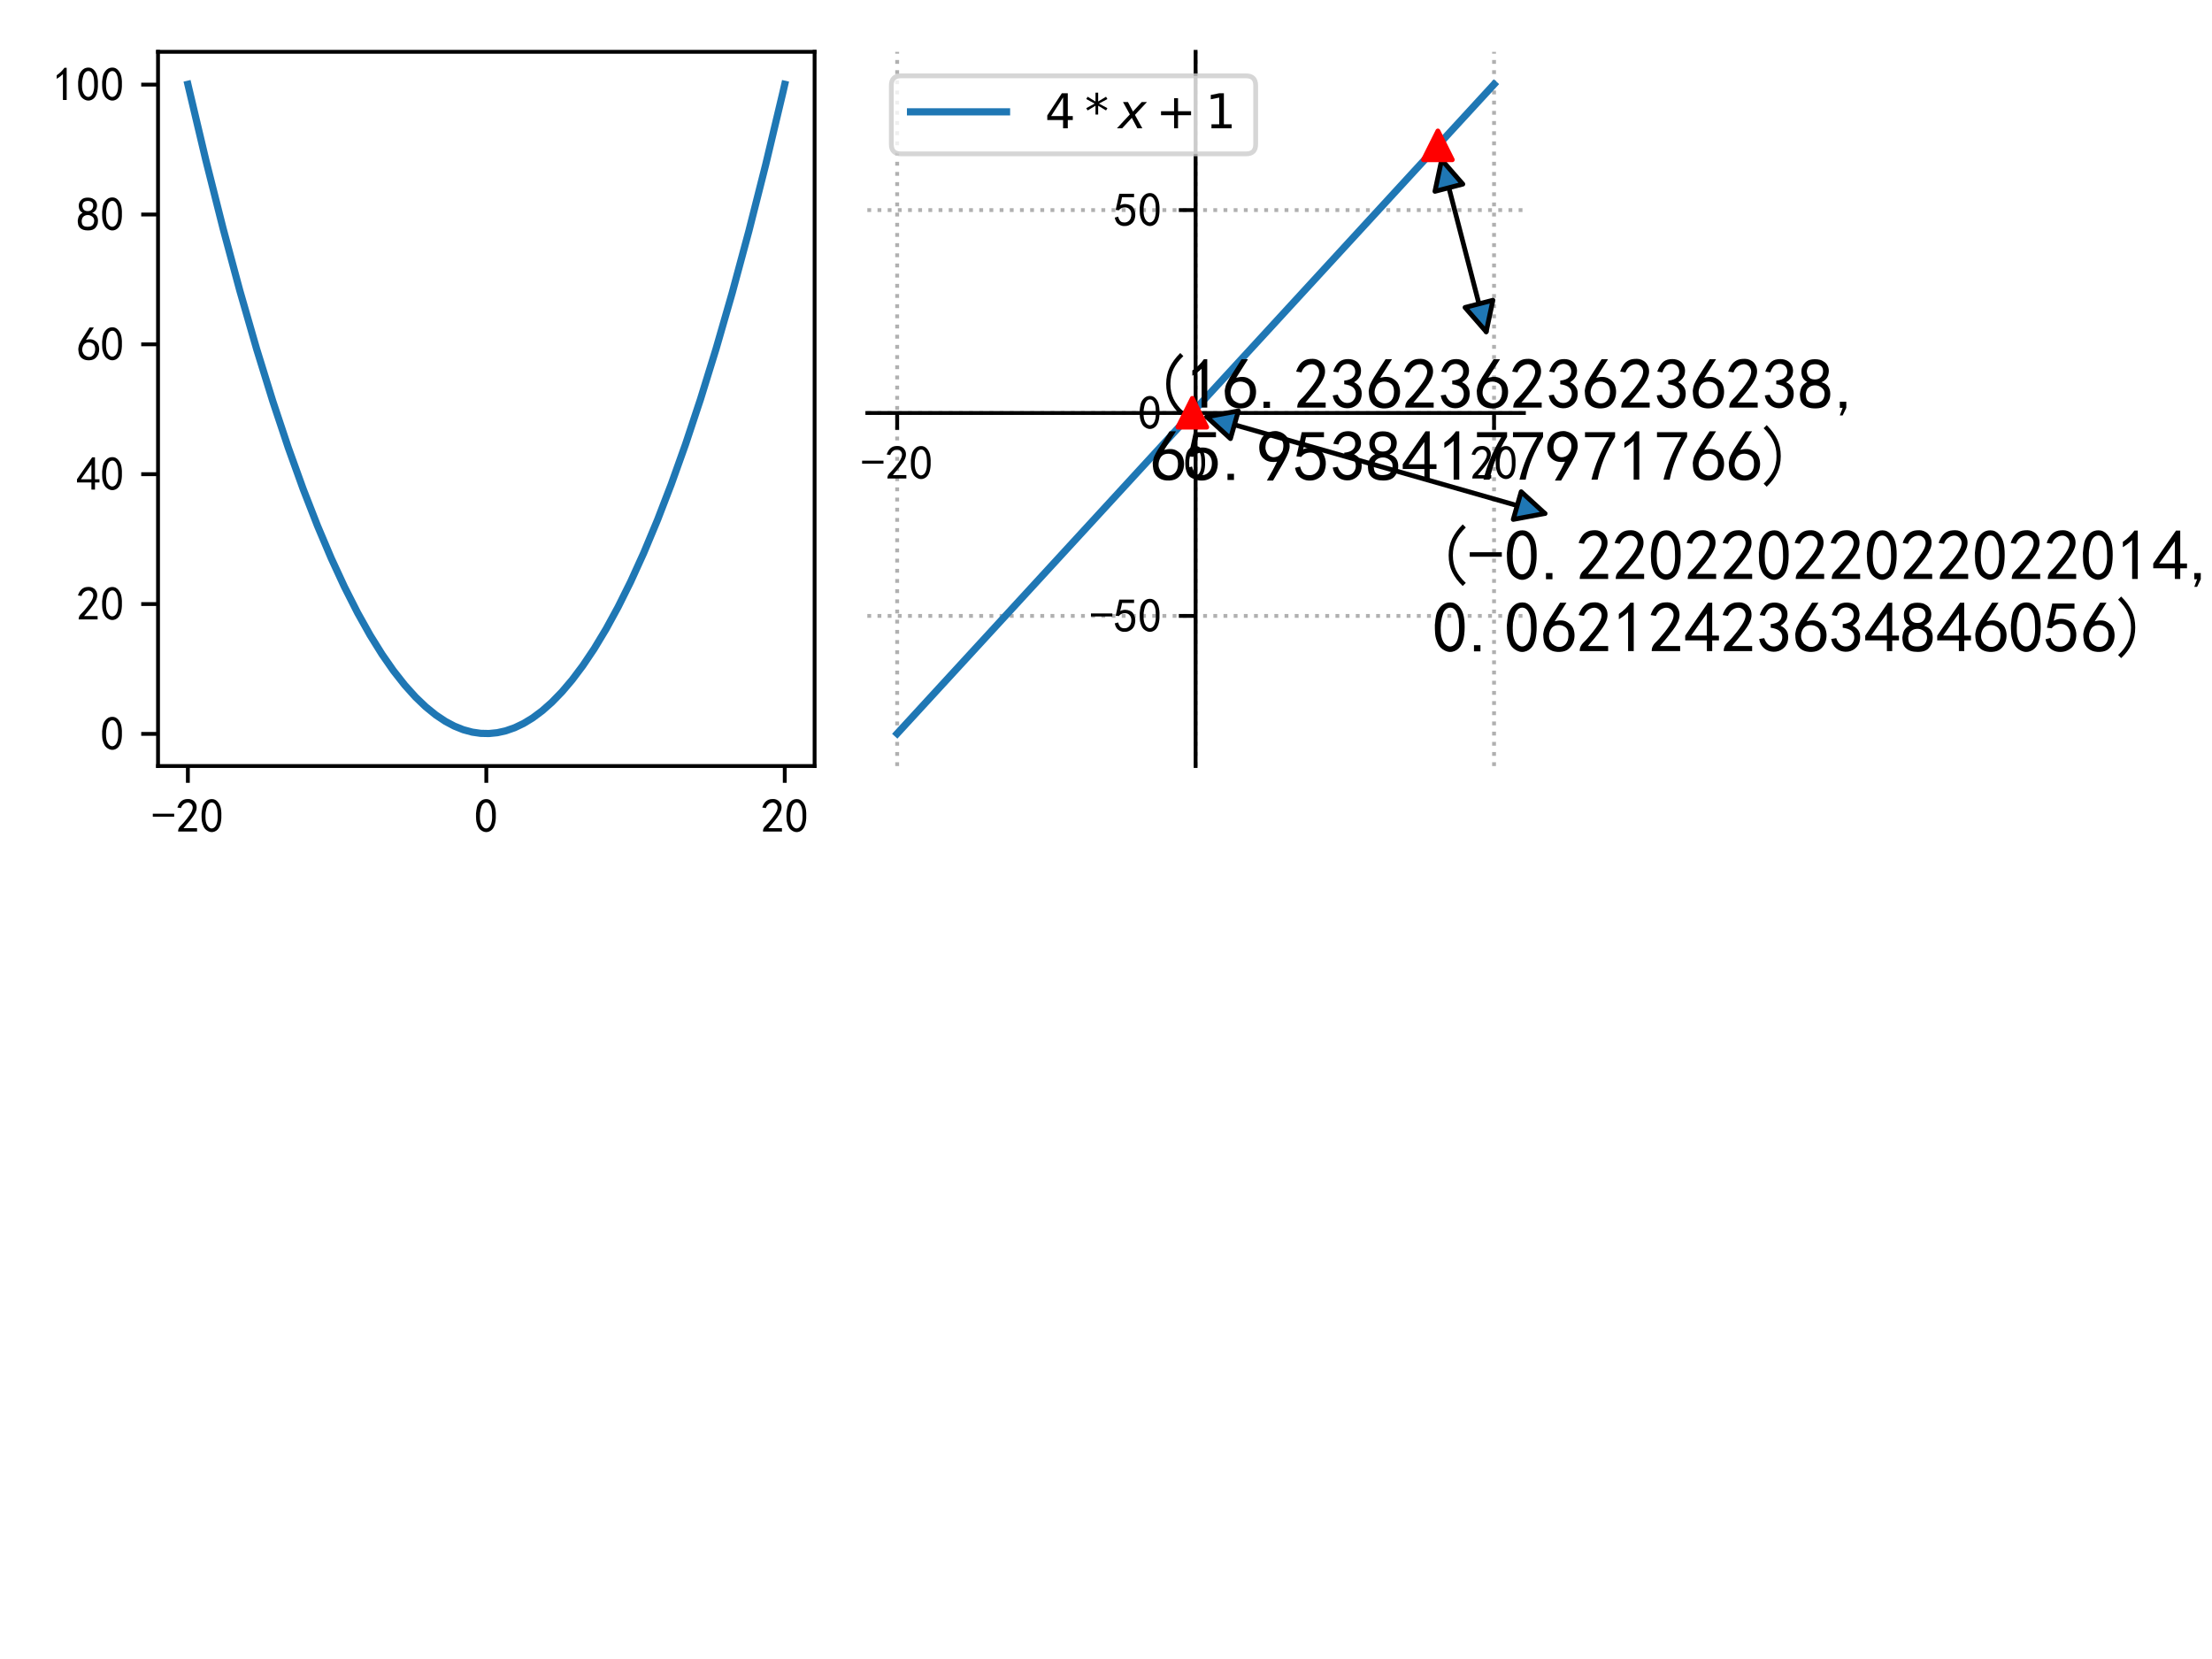 <?xml version="1.0" encoding="utf-8" standalone="no"?>
<!DOCTYPE svg PUBLIC "-//W3C//DTD SVG 1.1//EN"
  "http://www.w3.org/Graphics/SVG/1.1/DTD/svg11.dtd">
<!-- Created with matplotlib (https://matplotlib.org/) -->
<svg height="345.6pt" version="1.1" viewBox="0 0 460.8 345.6" width="460.8pt" xmlns="http://www.w3.org/2000/svg" xmlns:xlink="http://www.w3.org/1999/xlink">
 <defs>
  <style type="text/css">
*{stroke-linecap:butt;stroke-linejoin:round;}
  </style>
 </defs>
 <g id="figure_1">
  <g id="patch_1">
   <path d="M 0 345.6 
L 460.8 345.6 
L 460.8 0 
L 0 0 
z
" style="fill:#ffffff;"/>
  </g>
  <g id="axes_1">
   <g id="patch_2">
    <path d="M 32.92 159.58 
L 169.697 159.58 
L 169.697 10.8 
L 32.92 10.8 
z
" style="fill:#ffffff;"/>
   </g>
   <g id="matplotlib.axis_1">
    <g id="xtick_1">
     <g id="line2d_1">
      <defs>
       <path d="M 0 0 
L 0 3.5 
" id="m5c1097796e" style="stroke:#000000;stroke-width:0.8;"/>
      </defs>
      <g>
       <use style="stroke:#000000;stroke-width:0.8;" x="39.137" xlink:href="#m5c1097796e" y="159.58"/>
      </g>
     </g>
     <g id="text_1">
      <!-- -20 -->
      <defs>
       <path d="M 46.484 33.203 
L 1.953 33.203 
L 1.953 39.453 
L 46.484 39.453 
z
" id="SimHei-45"/>
       <path d="M 4.688 3.906 
Q 5.078 9.766 10.156 14.453 
Q 15.234 19.141 23.047 29.094 
Q 30.859 39.062 33.203 44.531 
Q 35.547 50 34.953 53.906 
Q 34.375 57.812 31.25 60.344 
Q 28.125 62.891 24.016 62.5 
Q 19.922 62.109 16.203 59.375 
Q 12.5 56.641 10.547 51.172 
L 3.125 52.344 
Q 6.25 61.328 11.125 65.422 
Q 16.016 69.531 22.656 69.922 
Q 26.562 70.312 29.688 69.719 
Q 32.812 69.141 36.125 66.984 
Q 39.453 64.844 41.594 60.547 
Q 43.75 56.25 43.156 50.188 
Q 42.578 44.141 37.109 35.734 
Q 31.641 27.344 16.016 9.375 
L 44.141 9.375 
L 44.141 2.344 
L 4.688 2.344 
z
" id="SimHei-50"/>
       <path d="M 3.125 29.297 
Q 3.906 50 6.438 56.047 
Q 8.984 62.109 13.672 66.016 
Q 18.359 69.922 25.188 69.922 
Q 32.031 69.922 37.109 64.25 
Q 42.188 58.594 43.75 50 
Q 45.312 41.406 44.719 30.266 
Q 44.141 19.141 40.812 12.109 
Q 37.5 5.078 30.859 2.344 
Q 24.219 -0.391 17.578 2.922 
Q 10.938 6.25 8.203 11.719 
Q 5.469 17.188 4.297 23.234 
Q 3.125 29.297 3.906 50 
z
M 12.891 52.734 
Q 10.547 31.25 12.5 22.844 
Q 14.453 14.453 18.938 10.938 
Q 23.438 7.422 28.125 9.562 
Q 32.812 11.719 34.953 18.156 
Q 37.109 24.609 37.109 32.219 
Q 37.109 39.844 36.516 46.094 
Q 35.938 52.344 33 57.422 
Q 30.078 62.5 25.188 62.688 
Q 20.312 62.891 16.594 57.812 
Q 12.891 52.734 10.547 31.25 
z
" id="SimHei-48"/>
      </defs>
      <g transform="translate(31.637 173.455)scale(0.1 -0.1)">
       <use xlink:href="#SimHei-45"/>
       <use x="50" xlink:href="#SimHei-50"/>
       <use x="100" xlink:href="#SimHei-48"/>
      </g>
     </g>
    </g>
    <g id="xtick_2">
     <g id="line2d_2">
      <g>
       <use style="stroke:#000000;stroke-width:0.8;" x="101.309" xlink:href="#m5c1097796e" y="159.58"/>
      </g>
     </g>
     <g id="text_2">
      <!-- 0 -->
      <g transform="translate(98.809 173.455)scale(0.1 -0.1)">
       <use xlink:href="#SimHei-48"/>
      </g>
     </g>
    </g>
    <g id="xtick_3">
     <g id="line2d_3">
      <g>
       <use style="stroke:#000000;stroke-width:0.8;" x="163.48" xlink:href="#m5c1097796e" y="159.58"/>
      </g>
     </g>
     <g id="text_3">
      <!-- 20 -->
      <g transform="translate(158.48 173.455)scale(0.1 -0.1)">
       <use xlink:href="#SimHei-50"/>
       <use x="50" xlink:href="#SimHei-48"/>
      </g>
     </g>
    </g>
   </g>
   <g id="matplotlib.axis_2">
    <g id="ytick_1">
     <g id="line2d_4">
      <defs>
       <path d="M 0 0 
L -3.5 0 
" id="m25e49060cd" style="stroke:#000000;stroke-width:0.8;"/>
      </defs>
      <g>
       <use style="stroke:#000000;stroke-width:0.8;" x="32.92" xlink:href="#m25e49060cd" y="152.885"/>
      </g>
     </g>
     <g id="text_4">
      <!-- 0 -->
      <g transform="translate(20.92 156.323)scale(0.1 -0.1)">
       <use xlink:href="#SimHei-48"/>
      </g>
     </g>
    </g>
    <g id="ytick_2">
     <g id="line2d_5">
      <g>
       <use style="stroke:#000000;stroke-width:0.8;" x="32.92" xlink:href="#m25e49060cd" y="125.834"/>
      </g>
     </g>
     <g id="text_5">
      <!-- 20 -->
      <g transform="translate(15.92 129.272)scale(0.1 -0.1)">
       <use xlink:href="#SimHei-50"/>
       <use x="50" xlink:href="#SimHei-48"/>
      </g>
     </g>
    </g>
    <g id="ytick_3">
     <g id="line2d_6">
      <g>
       <use style="stroke:#000000;stroke-width:0.8;" x="32.92" xlink:href="#m25e49060cd" y="98.783"/>
      </g>
     </g>
     <g id="text_6">
      <!-- 40 -->
      <defs>
       <path d="M 31.25 17.188 
L 1.172 17.188 
L 1.172 23.828 
L 32.812 69.531 
L 38.672 69.531 
L 38.672 23.828 
L 48.047 23.828 
L 48.047 17.188 
L 38.672 17.188 
L 38.672 2.344 
L 31.25 2.344 
z
M 31.25 23.828 
L 31.25 54.688 
L 9.375 23.828 
z
" id="SimHei-52"/>
      </defs>
      <g transform="translate(15.92 102.221)scale(0.1 -0.1)">
       <use xlink:href="#SimHei-52"/>
       <use x="50" xlink:href="#SimHei-48"/>
      </g>
     </g>
    </g>
    <g id="ytick_4">
     <g id="line2d_7">
      <g>
       <use style="stroke:#000000;stroke-width:0.8;" x="32.92" xlink:href="#m25e49060cd" y="71.732"/>
      </g>
     </g>
     <g id="text_7">
      <!-- 60 -->
      <defs>
       <path d="M 3.516 19.531 
Q 4.297 30.859 6.047 34.766 
Q 7.812 38.672 11.328 44.531 
L 27.344 69.531 
L 36.328 69.531 
L 19.922 43.75 
Q 30.469 46.484 36.719 42.969 
Q 42.969 39.453 45.109 34.953 
Q 47.266 30.469 47.453 25.188 
Q 47.656 19.922 45.891 14.844 
Q 44.141 9.766 39.641 5.656 
Q 35.156 1.562 27.141 1.172 
Q 19.141 0.781 13.469 4.094 
Q 7.812 7.422 5.656 13.469 
Q 3.516 19.531 4.297 30.859 
z
M 12.5 16.016 
Q 19.531 8.594 25.391 8.203 
Q 31.25 7.812 35.156 12.109 
Q 39.062 16.406 39.062 24.609 
Q 39.062 32.812 34.172 35.938 
Q 29.297 39.062 23.234 38.281 
Q 17.188 37.5 14.453 32.422 
Q 11.719 27.344 12.109 21.672 
Q 12.5 16.016 19.531 8.594 
z
" id="SimHei-54"/>
      </defs>
      <g transform="translate(15.92 75.17)scale(0.1 -0.1)">
       <use xlink:href="#SimHei-54"/>
       <use x="50" xlink:href="#SimHei-48"/>
      </g>
     </g>
    </g>
    <g id="ytick_5">
     <g id="line2d_8">
      <g>
       <use style="stroke:#000000;stroke-width:0.8;" x="32.92" xlink:href="#m25e49060cd" y="44.681"/>
      </g>
     </g>
     <g id="text_8">
      <!-- 80 -->
      <defs>
       <path d="M 2.734 16.797 
Q 2.734 26.172 5.078 30.656 
Q 7.422 35.156 12.891 37.891 
Q 8.203 40.625 6.641 43.938 
Q 5.078 47.266 4.875 51.562 
Q 4.688 55.859 6.047 58.984 
Q 7.422 62.109 10.156 64.844 
Q 12.891 67.578 16.203 68.547 
Q 19.531 69.531 23.438 69.531 
Q 27.344 69.531 30.469 68.75 
Q 33.594 67.969 37.109 65.422 
Q 40.625 62.891 42.188 58.203 
Q 43.75 53.516 41.984 47.266 
Q 40.234 41.016 32.812 37.5 
Q 39.453 35.547 42.188 31.438 
Q 44.922 27.344 44.922 21.484 
Q 44.922 15.625 43.156 12.109 
Q 41.406 8.594 39.25 6.25 
Q 37.109 3.906 33.391 2.531 
Q 29.688 1.172 24.016 1.172 
Q 18.359 1.172 14.25 2.531 
Q 10.156 3.906 7.422 6.641 
Q 4.688 9.375 3.703 13.078 
Q 2.734 16.797 2.734 26.172 
z
M 10.938 26.562 
Q 10.547 17.188 12.297 13.672 
Q 14.062 10.156 18.75 9.172 
Q 23.438 8.203 28.516 9.375 
Q 33.594 10.547 35.547 14.844 
Q 37.5 19.141 36.906 23.438 
Q 36.328 27.734 32.031 30.656 
Q 27.734 33.594 22.656 33.203 
Q 17.578 32.812 14.25 29.688 
Q 10.938 26.562 10.547 17.188 
z
M 12.109 56.25 
Q 12.109 48.438 14.844 44.922 
Q 17.578 41.406 23.438 41.406 
Q 29.297 41.406 32.219 44.922 
Q 35.156 48.438 34.953 53.312 
Q 34.766 58.203 31.438 60.547 
Q 28.125 62.891 22.453 62.5 
Q 16.797 62.109 14.453 59.172 
Q 12.109 56.25 12.109 48.438 
z
" id="SimHei-56"/>
      </defs>
      <g transform="translate(15.92 48.119)scale(0.1 -0.1)">
       <use xlink:href="#SimHei-56"/>
       <use x="50" xlink:href="#SimHei-48"/>
      </g>
     </g>
    </g>
    <g id="ytick_6">
     <g id="line2d_9">
      <g>
       <use style="stroke:#000000;stroke-width:0.8;" x="32.92" xlink:href="#m25e49060cd" y="17.63"/>
      </g>
     </g>
     <g id="text_9">
      <!-- 100 -->
      <defs>
       <path d="M 21.875 56.25 
Q 16.797 51.172 8.984 46.484 
L 8.984 53.906 
Q 18.75 60.547 25 69.531 
L 29.688 69.531 
L 29.688 2.344 
L 21.875 2.344 
z
" id="SimHei-49"/>
      </defs>
      <g transform="translate(10.92 21.068)scale(0.1 -0.1)">
       <use xlink:href="#SimHei-49"/>
       <use x="50" xlink:href="#SimHei-48"/>
       <use x="100" xlink:href="#SimHei-48"/>
      </g>
     </g>
    </g>
   </g>
   <g id="line2d_10">
    <path clip-path="url(#p64e63262d2)" d="M 39.137 17.563 
L 42.871 33.322 
L 46.481 47.628 
L 49.966 60.575 
L 53.451 72.673 
L 56.812 83.533 
L 60.048 93.245 
L 63.159 101.891 
L 66.147 109.554 
L 69.009 116.312 
L 71.748 122.239 
L 74.486 127.642 
L 77.1 132.31 
L 79.589 136.31 
L 81.954 139.709 
L 84.319 142.717 
L 86.559 145.205 
L 88.675 147.233 
L 90.791 148.947 
L 92.783 150.274 
L 94.65 151.266 
L 96.517 152.014 
L 98.384 152.518 
L 100.126 152.768 
L 101.869 152.806 
L 103.611 152.632 
L 105.354 152.245 
L 107.221 151.594 
L 109.088 150.7 
L 110.955 149.561 
L 112.946 148.078 
L 114.938 146.317 
L 117.054 144.143 
L 119.17 141.654 
L 121.41 138.678 
L 123.775 135.156 
L 126.264 131.025 
L 128.754 126.46 
L 131.368 121.201 
L 134.106 115.178 
L 136.969 108.32 
L 139.831 100.889 
L 142.819 92.524 
L 145.93 83.145 
L 149.166 72.673 
L 152.527 61.022 
L 156.012 48.105 
L 159.497 34.338 
L 163.107 19.183 
L 163.48 17.563 
L 163.48 17.563 
" style="fill:none;stroke:#1f77b4;stroke-linecap:square;stroke-width:1.5;"/>
   </g>
   <g id="patch_3">
    <path d="M 32.92 159.58 
L 32.92 10.8 
" style="fill:none;stroke:#000000;stroke-linecap:square;stroke-linejoin:miter;stroke-width:0.8;"/>
   </g>
   <g id="patch_4">
    <path d="M 169.697 159.58 
L 169.697 10.8 
" style="fill:none;stroke:#000000;stroke-linecap:square;stroke-linejoin:miter;stroke-width:0.8;"/>
   </g>
   <g id="patch_5">
    <path d="M 32.92 159.58 
L 169.697 159.58 
" style="fill:none;stroke:#000000;stroke-linecap:square;stroke-linejoin:miter;stroke-width:0.8;"/>
   </g>
   <g id="patch_6">
    <path d="M 32.92 10.8 
L 169.697 10.8 
" style="fill:none;stroke:#000000;stroke-linecap:square;stroke-linejoin:miter;stroke-width:0.8;"/>
   </g>
  </g>
  <g id="axes_2">
   <g id="patch_7">
    <path d="M 180.679 159.58 
L 317.456 159.58 
L 317.456 10.8 
L 180.679 10.8 
z
" style="fill:#ffffff;"/>
   </g>
   <g id="matplotlib.axis_3">
    <g id="xtick_4">
     <g id="line2d_11">
      <path clip-path="url(#p1318dbde0c)" d="M 186.896 159.58 
L 186.896 10.8 
" style="fill:none;stroke:#b0b0b0;stroke-dasharray:0.8,1.32;stroke-dashoffset:0;stroke-width:0.8;"/>
     </g>
     <g id="line2d_12">
      <g>
       <use style="stroke:#000000;stroke-width:0.8;" x="186.896" xlink:href="#m5c1097796e" y="86.035"/>
      </g>
     </g>
     <g id="text_10">
      <!-- -20 -->
      <g transform="translate(179.396 99.91)scale(0.1 -0.1)">
       <use xlink:href="#SimHei-45"/>
       <use x="50" xlink:href="#SimHei-50"/>
       <use x="100" xlink:href="#SimHei-48"/>
      </g>
     </g>
    </g>
    <g id="xtick_5">
     <g id="line2d_13">
      <path clip-path="url(#p1318dbde0c)" d="M 249.067 159.58 
L 249.067 10.8 
" style="fill:none;stroke:#b0b0b0;stroke-dasharray:0.8,1.32;stroke-dashoffset:0;stroke-width:0.8;"/>
     </g>
     <g id="line2d_14">
      <g>
       <use style="stroke:#000000;stroke-width:0.8;" x="249.067" xlink:href="#m5c1097796e" y="86.035"/>
      </g>
     </g>
     <g id="text_11">
      <!-- 0 -->
      <g transform="translate(246.567 99.91)scale(0.1 -0.1)">
       <use xlink:href="#SimHei-48"/>
      </g>
     </g>
    </g>
    <g id="xtick_6">
     <g id="line2d_15">
      <path clip-path="url(#p1318dbde0c)" d="M 311.239 159.58 
L 311.239 10.8 
" style="fill:none;stroke:#b0b0b0;stroke-dasharray:0.8,1.32;stroke-dashoffset:0;stroke-width:0.8;"/>
     </g>
     <g id="line2d_16">
      <g>
       <use style="stroke:#000000;stroke-width:0.8;" x="311.239" xlink:href="#m5c1097796e" y="86.035"/>
      </g>
     </g>
     <g id="text_12">
      <!-- 20 -->
      <g transform="translate(306.239 99.91)scale(0.1 -0.1)">
       <use xlink:href="#SimHei-50"/>
       <use x="50" xlink:href="#SimHei-48"/>
      </g>
     </g>
    </g>
   </g>
   <g id="matplotlib.axis_4">
    <g id="ytick_7">
     <g id="line2d_17">
      <path clip-path="url(#p1318dbde0c)" d="M 180.679 128.302 
L 317.456 128.302 
" style="fill:none;stroke:#b0b0b0;stroke-dasharray:0.8,1.32;stroke-dashoffset:0;stroke-width:0.8;"/>
     </g>
     <g id="line2d_18">
      <g>
       <use style="stroke:#000000;stroke-width:0.8;" x="249.067" xlink:href="#m25e49060cd" y="128.302"/>
      </g>
     </g>
     <g id="text_13">
      <!-- -50 -->
      <defs>
       <path d="M 8.594 20.703 
Q 11.328 10.156 17.969 8.984 
Q 24.609 7.812 28.703 10.344 
Q 32.812 12.891 34.562 16.984 
Q 36.328 21.094 36.125 26.172 
Q 35.938 31.25 33.391 34.766 
Q 30.859 38.281 26.953 39.453 
Q 23.047 40.625 18.156 39.453 
Q 13.281 38.281 10.156 33.984 
L 3.516 34.766 
Q 4.297 37.109 10.938 68.359 
L 41.797 68.359 
L 41.797 61.328 
L 16.797 61.328 
Q 14.844 50.781 12.891 44.531 
Q 18.75 47.266 23.828 47.062 
Q 28.906 46.875 33.594 44.719 
Q 38.281 42.578 40.422 38.859 
Q 42.578 35.156 43.547 31.438 
Q 44.531 27.734 44.328 23.438 
Q 44.141 19.141 42.578 14.641 
Q 41.016 10.156 37.891 7.219 
Q 34.766 4.297 30.266 2.531 
Q 25.781 0.781 19.922 1.172 
Q 14.062 1.562 8.781 5.469 
Q 3.516 9.375 1.562 18.75 
z
" id="SimHei-53"/>
      </defs>
      <g transform="translate(227.067 131.74)scale(0.1 -0.1)">
       <use xlink:href="#SimHei-45"/>
       <use x="50" xlink:href="#SimHei-53"/>
       <use x="100" xlink:href="#SimHei-48"/>
      </g>
     </g>
    </g>
    <g id="ytick_8">
     <g id="line2d_19">
      <path clip-path="url(#p1318dbde0c)" d="M 180.679 86.035 
L 317.456 86.035 
" style="fill:none;stroke:#b0b0b0;stroke-dasharray:0.8,1.32;stroke-dashoffset:0;stroke-width:0.8;"/>
     </g>
     <g id="line2d_20">
      <g>
       <use style="stroke:#000000;stroke-width:0.8;" x="249.067" xlink:href="#m25e49060cd" y="86.035"/>
      </g>
     </g>
     <g id="text_14">
      <!-- 0 -->
      <g transform="translate(237.067 89.473)scale(0.1 -0.1)">
       <use xlink:href="#SimHei-48"/>
      </g>
     </g>
    </g>
    <g id="ytick_9">
     <g id="line2d_21">
      <path clip-path="url(#p1318dbde0c)" d="M 180.679 43.768 
L 317.456 43.768 
" style="fill:none;stroke:#b0b0b0;stroke-dasharray:0.8,1.32;stroke-dashoffset:0;stroke-width:0.8;"/>
     </g>
     <g id="line2d_22">
      <g>
       <use style="stroke:#000000;stroke-width:0.8;" x="249.067" xlink:href="#m25e49060cd" y="43.768"/>
      </g>
     </g>
     <g id="text_15">
      <!-- 50 -->
      <g transform="translate(232.067 47.206)scale(0.1 -0.1)">
       <use xlink:href="#SimHei-53"/>
       <use x="50" xlink:href="#SimHei-48"/>
      </g>
     </g>
    </g>
   </g>
   <g id="line2d_23">
    <path clip-path="url(#p1318dbde0c)" d="M 186.896 152.817 
L 311.239 17.563 
L 311.239 17.563 
" style="fill:none;stroke:#1f77b4;stroke-linecap:square;stroke-width:1.5;"/>
   </g>
   <g id="patch_8">
    <path d="M 249.067 159.58 
L 249.067 10.8 
" style="fill:none;stroke:#000000;stroke-linecap:square;stroke-linejoin:miter;stroke-width:0.8;"/>
   </g>
   <g id="patch_9">
    <path d="M 317.456 159.58 
L 317.456 10.8 
" style="fill:none;"/>
   </g>
   <g id="patch_10">
    <path d="M 180.679 86.035 
L 317.456 86.035 
" style="fill:none;stroke:#000000;stroke-linecap:square;stroke-linejoin:miter;stroke-width:0.8;"/>
   </g>
   <g id="patch_11">
    <path d="M 180.679 10.8 
L 317.456 10.8 
" style="fill:none;"/>
   </g>
   <g id="patch_12">
    <path d="M 321.833 106.97 
Q 286.607 96.905 251.382 86.84 
" style="fill:none;stroke:#000000;stroke-linecap:round;"/>
    <path d="M 316.888 102.437 
L 321.833 106.97 
L 315.239 108.206 
L 316.888 102.437 
z
" style="fill:#1f77b4;stroke:#000000;stroke-linecap:round;"/>
    <path d="M 256.327 91.373 
L 251.382 86.84 
L 257.975 85.604 
L 256.327 91.373 
z
" style="fill:#1f77b4;stroke:#000000;stroke-linecap:round;"/>
   </g>
   <g id="text_16">
    <!-- (-0.22022022022022014, -->
    <defs>
     <path d="M 46.484 -3.125 
L 42.188 -7.422 
Q 32.422 1.953 27.531 12.109 
Q 22.656 22.266 22.656 35.156 
Q 22.656 48.047 27.531 58.203 
Q 32.422 68.359 42.188 78.125 
L 46.484 73.828 
Q 37.5 65.234 33 56.047 
Q 28.516 46.875 28.516 35.156 
Q 28.516 23.438 33 14.25 
Q 37.5 5.078 46.484 -3.125 
z
" id="SimHei-40"/>
     <path d="M 16.797 1.953 
L 7.812 1.953 
L 7.812 10.547 
L 16.797 10.547 
z
" id="SimHei-46"/>
     <path d="M 17.188 1.953 
L 12.109 -8.594 
L 8.203 -8.594 
L 12.109 1.953 
L 8.203 1.953 
L 8.203 10.547 
L 17.188 10.547 
z
" id="SimHei-44"/>
    </defs>
    <g transform="translate(298.383 120.959)scale(0.15 -0.15)">
     <use xlink:href="#SimHei-40"/>
     <use x="50" xlink:href="#SimHei-45"/>
     <use x="100" xlink:href="#SimHei-48"/>
     <use x="150" xlink:href="#SimHei-46"/>
     <use x="200" xlink:href="#SimHei-50"/>
     <use x="250" xlink:href="#SimHei-50"/>
     <use x="300" xlink:href="#SimHei-48"/>
     <use x="350" xlink:href="#SimHei-50"/>
     <use x="400" xlink:href="#SimHei-50"/>
     <use x="450" xlink:href="#SimHei-48"/>
     <use x="500" xlink:href="#SimHei-50"/>
     <use x="550" xlink:href="#SimHei-50"/>
     <use x="600" xlink:href="#SimHei-48"/>
     <use x="650" xlink:href="#SimHei-50"/>
     <use x="700" xlink:href="#SimHei-50"/>
     <use x="750" xlink:href="#SimHei-48"/>
     <use x="800" xlink:href="#SimHei-50"/>
     <use x="850" xlink:href="#SimHei-50"/>
     <use x="900" xlink:href="#SimHei-48"/>
     <use x="950" xlink:href="#SimHei-49"/>
     <use x="1000" xlink:href="#SimHei-52"/>
     <use x="1050" xlink:href="#SimHei-44"/>
    </g>
    <!-- 0.06212423634846056) -->
    <defs>
     <path d="M 3.906 19.141 
L 10.938 20.312 
Q 12.5 15.234 16.016 11.906 
Q 19.531 8.594 24.797 8.781 
Q 30.078 8.984 33.203 13.078 
Q 36.328 17.188 35.938 22.453 
Q 35.547 27.734 31.828 30.656 
Q 28.125 33.594 19.922 34.766 
L 19.922 39.844 
Q 28.125 40.625 31.828 44.141 
Q 35.547 47.656 35.156 53.312 
Q 34.766 58.984 30.078 61.516 
Q 25.391 64.062 20.109 62.109 
Q 14.844 60.156 11.719 51.172 
L 4.688 52.344 
Q 7.031 59.375 11.125 64.062 
Q 15.234 68.75 22.266 69.531 
Q 29.297 70.312 34.562 67.766 
Q 39.844 65.234 41.984 59.953 
Q 44.141 54.688 42.578 48.438 
Q 41.016 42.188 33.594 37.5 
Q 39.062 35.156 41.984 30.469 
Q 44.922 25.781 43.938 18.156 
Q 42.969 10.547 37.109 5.859 
Q 31.25 1.172 23.828 1.359 
Q 16.406 1.562 10.938 6.047 
Q 5.469 10.547 3.906 19.141 
z
" id="SimHei-51"/>
     <path d="M 26.172 35.156 
Q 26.172 22.266 21.281 12.109 
Q 16.406 1.953 6.641 -7.422 
L 2.344 -3.125 
Q 11.328 5.078 15.812 14.25 
Q 20.312 23.438 20.312 35.156 
Q 20.312 46.875 15.812 56.047 
Q 11.328 65.234 2.344 73.828 
L 6.641 78.125 
Q 16.406 68.359 21.281 58.203 
Q 26.172 48.047 26.172 35.156 
z
" id="SimHei-41"/>
    </defs>
    <g transform="translate(298.383 135.983)scale(0.15 -0.15)">
     <use xlink:href="#SimHei-48"/>
     <use x="50" xlink:href="#SimHei-46"/>
     <use x="100" xlink:href="#SimHei-48"/>
     <use x="150" xlink:href="#SimHei-54"/>
     <use x="200" xlink:href="#SimHei-50"/>
     <use x="250" xlink:href="#SimHei-49"/>
     <use x="300" xlink:href="#SimHei-50"/>
     <use x="350" xlink:href="#SimHei-52"/>
     <use x="400" xlink:href="#SimHei-50"/>
     <use x="450" xlink:href="#SimHei-51"/>
     <use x="500" xlink:href="#SimHei-54"/>
     <use x="550" xlink:href="#SimHei-51"/>
     <use x="600" xlink:href="#SimHei-52"/>
     <use x="650" xlink:href="#SimHei-56"/>
     <use x="700" xlink:href="#SimHei-52"/>
     <use x="750" xlink:href="#SimHei-54"/>
     <use x="800" xlink:href="#SimHei-48"/>
     <use x="850" xlink:href="#SimHei-53"/>
     <use x="900" xlink:href="#SimHei-54"/>
     <use x="950" xlink:href="#SimHei-41"/>
    </g>
   </g>
   <g id="patch_13">
    <path d="M 309.604 69.105 
Q 304.963 51.203 300.322 33.3 
" style="fill:none;stroke:#000000;stroke-linecap:round;"/>
    <path d="M 311.002 62.545 
L 309.604 69.105 
L 305.194 64.05 
L 311.002 62.545 
z
" style="fill:#1f77b4;stroke:#000000;stroke-linecap:round;"/>
    <path d="M 298.923 39.861 
L 300.322 33.3 
L 304.731 38.356 
L 298.923 39.861 
z
" style="fill:#1f77b4;stroke:#000000;stroke-linecap:round;"/>
   </g>
   <g id="text_17">
    <!-- (16.236236236236238, -->
    <g transform="translate(239.539 85.258)scale(0.15 -0.15)">
     <use xlink:href="#SimHei-40"/>
     <use x="50" xlink:href="#SimHei-49"/>
     <use x="100" xlink:href="#SimHei-54"/>
     <use x="150" xlink:href="#SimHei-46"/>
     <use x="200" xlink:href="#SimHei-50"/>
     <use x="250" xlink:href="#SimHei-51"/>
     <use x="300" xlink:href="#SimHei-54"/>
     <use x="350" xlink:href="#SimHei-50"/>
     <use x="400" xlink:href="#SimHei-51"/>
     <use x="450" xlink:href="#SimHei-54"/>
     <use x="500" xlink:href="#SimHei-50"/>
     <use x="550" xlink:href="#SimHei-51"/>
     <use x="600" xlink:href="#SimHei-54"/>
     <use x="650" xlink:href="#SimHei-50"/>
     <use x="700" xlink:href="#SimHei-51"/>
     <use x="750" xlink:href="#SimHei-54"/>
     <use x="800" xlink:href="#SimHei-50"/>
     <use x="850" xlink:href="#SimHei-51"/>
     <use x="900" xlink:href="#SimHei-56"/>
     <use x="950" xlink:href="#SimHei-44"/>
    </g>
    <!-- 65.95384177971766) -->
    <defs>
     <path d="M 12.5 1.172 
Q 21.094 15.625 26.562 27.344 
Q 16.797 25.781 10.344 29.875 
Q 3.906 33.984 2.531 41.016 
Q 1.172 48.047 2.734 53.703 
Q 4.297 59.375 7.609 63.078 
Q 10.938 66.797 15.625 68.359 
Q 20.312 69.922 24.016 69.922 
Q 27.734 69.922 31.641 68.359 
Q 35.547 66.797 38.672 63.672 
Q 41.797 60.547 42.969 57.219 
Q 44.141 53.906 44.141 48.625 
Q 44.141 43.359 40.234 35.156 
Q 36.328 26.953 21.094 1.172 
z
M 9.766 50 
Q 10.938 39.844 14.641 36.516 
Q 18.359 33.203 22.656 33.594 
Q 26.953 33.984 29.484 35.938 
Q 32.031 37.891 34.375 42.578 
Q 35.938 48.438 35.156 52.531 
Q 34.375 56.641 31.047 59.375 
Q 27.734 62.109 23.828 62.109 
Q 21.484 62.5 17.766 60.938 
Q 14.062 59.375 11.906 54.688 
Q 9.766 50 10.938 39.844 
z
" id="SimHei-57"/>
     <path d="M 13.281 2.344 
Q 20.312 32.031 37.891 61.328 
L 4.297 61.328 
L 4.297 68.359 
L 46.094 68.359 
L 46.094 61.719 
Q 27.734 32.031 21.875 2.344 
L 13.281 2.344 
z
" id="SimHei-55"/>
    </defs>
    <g transform="translate(239.539 100.282)scale(0.15 -0.15)">
     <use xlink:href="#SimHei-54"/>
     <use x="50" xlink:href="#SimHei-53"/>
     <use x="100" xlink:href="#SimHei-46"/>
     <use x="150" xlink:href="#SimHei-57"/>
     <use x="200" xlink:href="#SimHei-53"/>
     <use x="250" xlink:href="#SimHei-51"/>
     <use x="300" xlink:href="#SimHei-56"/>
     <use x="350" xlink:href="#SimHei-52"/>
     <use x="400" xlink:href="#SimHei-49"/>
     <use x="450" xlink:href="#SimHei-55"/>
     <use x="500" xlink:href="#SimHei-55"/>
     <use x="550" xlink:href="#SimHei-57"/>
     <use x="600" xlink:href="#SimHei-55"/>
     <use x="650" xlink:href="#SimHei-49"/>
     <use x="700" xlink:href="#SimHei-55"/>
     <use x="750" xlink:href="#SimHei-54"/>
     <use x="800" xlink:href="#SimHei-54"/>
     <use x="850" xlink:href="#SimHei-41"/>
    </g>
   </g>
   <g id="legend_1">
    <g id="patch_14">
     <path d="M 187.679 32.05 
L 259.579 32.05 
Q 261.579 32.05 261.579 30.05 
L 261.579 17.8 
Q 261.579 15.8 259.579 15.8 
L 187.679 15.8 
Q 185.679 15.8 185.679 17.8 
L 185.679 30.05 
Q 185.679 32.05 187.679 32.05 
z
" style="fill:#ffffff;opacity:0.8;stroke:#cccccc;stroke-linejoin:miter;"/>
    </g>
    <g id="line2d_24">
     <path d="M 189.679 23.3 
L 209.679 23.3 
" style="fill:none;stroke:#1f77b4;stroke-linecap:square;stroke-width:1.5;"/>
    </g>
    <g id="line2d_25"/>
    <g id="text_18">
     <!-- $4*x+1$ -->
     <defs>
      <path d="M 37.797 64.312 
L 12.891 25.391 
L 37.797 25.391 
z
M 35.203 72.906 
L 47.609 72.906 
L 47.609 25.391 
L 58.016 25.391 
L 58.016 17.188 
L 47.609 17.188 
L 47.609 0 
L 37.797 0 
L 37.797 17.188 
L 4.891 17.188 
L 4.891 26.703 
z
" id="DejaVuSans-52"/>
      <path d="M 47.016 60.891 
L 29.5 51.422 
L 47.016 41.891 
L 44.188 37.109 
L 27.781 47.016 
L 27.781 28.609 
L 22.219 28.609 
L 22.219 47.016 
L 5.812 37.109 
L 2.984 41.891 
L 20.516 51.422 
L 2.984 60.891 
L 5.812 65.719 
L 22.219 55.812 
L 22.219 74.219 
L 27.781 74.219 
L 27.781 55.812 
L 44.188 65.719 
z
" id="DejaVuSans-42"/>
      <path d="M 60.016 54.688 
L 34.906 27.875 
L 50.297 0 
L 39.984 0 
L 28.422 21.688 
L 8.297 0 
L -2.594 0 
L 24.312 28.812 
L 10.016 54.688 
L 20.312 54.688 
L 30.812 34.906 
L 49.125 54.688 
z
" id="DejaVuSans-Oblique-120"/>
      <path d="M 46 62.703 
L 46 35.5 
L 73.188 35.5 
L 73.188 27.203 
L 46 27.203 
L 46 0 
L 37.797 0 
L 37.797 27.203 
L 10.594 27.203 
L 10.594 35.5 
L 37.797 35.5 
L 37.797 62.703 
z
" id="DejaVuSans-43"/>
      <path d="M 12.406 8.297 
L 28.516 8.297 
L 28.516 63.922 
L 10.984 60.406 
L 10.984 69.391 
L 28.422 72.906 
L 38.281 72.906 
L 38.281 8.297 
L 54.391 8.297 
L 54.391 0 
L 12.406 0 
z
" id="DejaVuSans-49"/>
     </defs>
     <g transform="translate(217.679 26.8)scale(0.1 -0.1)">
      <use transform="translate(0 0.781)" xlink:href="#DejaVuSans-52"/>
      <use transform="translate(83.105 0.781)" xlink:href="#DejaVuSans-42"/>
      <use transform="translate(152.588 0.781)" xlink:href="#DejaVuSans-Oblique-120"/>
      <use transform="translate(231.25 0.781)" xlink:href="#DejaVuSans-43"/>
      <use transform="translate(334.521 0.781)" xlink:href="#DejaVuSans-49"/>
     </g>
    </g>
   </g>
   <g id="PathCollection_1">
    <defs>
     <path d="M 0 -3 
L -3 3 
L 3 3 
z
" id="m24678e33a3" style="stroke:#ff0000;"/>
    </defs>
    <g clip-path="url(#p1318dbde0c)">
     <use style="fill:#ff0000;stroke:#ff0000;" x="248.383" xlink:href="#m24678e33a3" y="85.983"/>
     <use style="fill:#ff0000;stroke:#ff0000;" x="299.539" xlink:href="#m24678e33a3" y="30.282"/>
    </g>
   </g>
  </g>
 </g>
 <defs>
  <clipPath id="p64e63262d2">
   <rect height="148.78" width="136.777" x="32.92" y="10.8"/>
  </clipPath>
  <clipPath id="p1318dbde0c">
   <rect height="148.78" width="136.777" x="180.679" y="10.8"/>
  </clipPath>
 </defs>
</svg>
